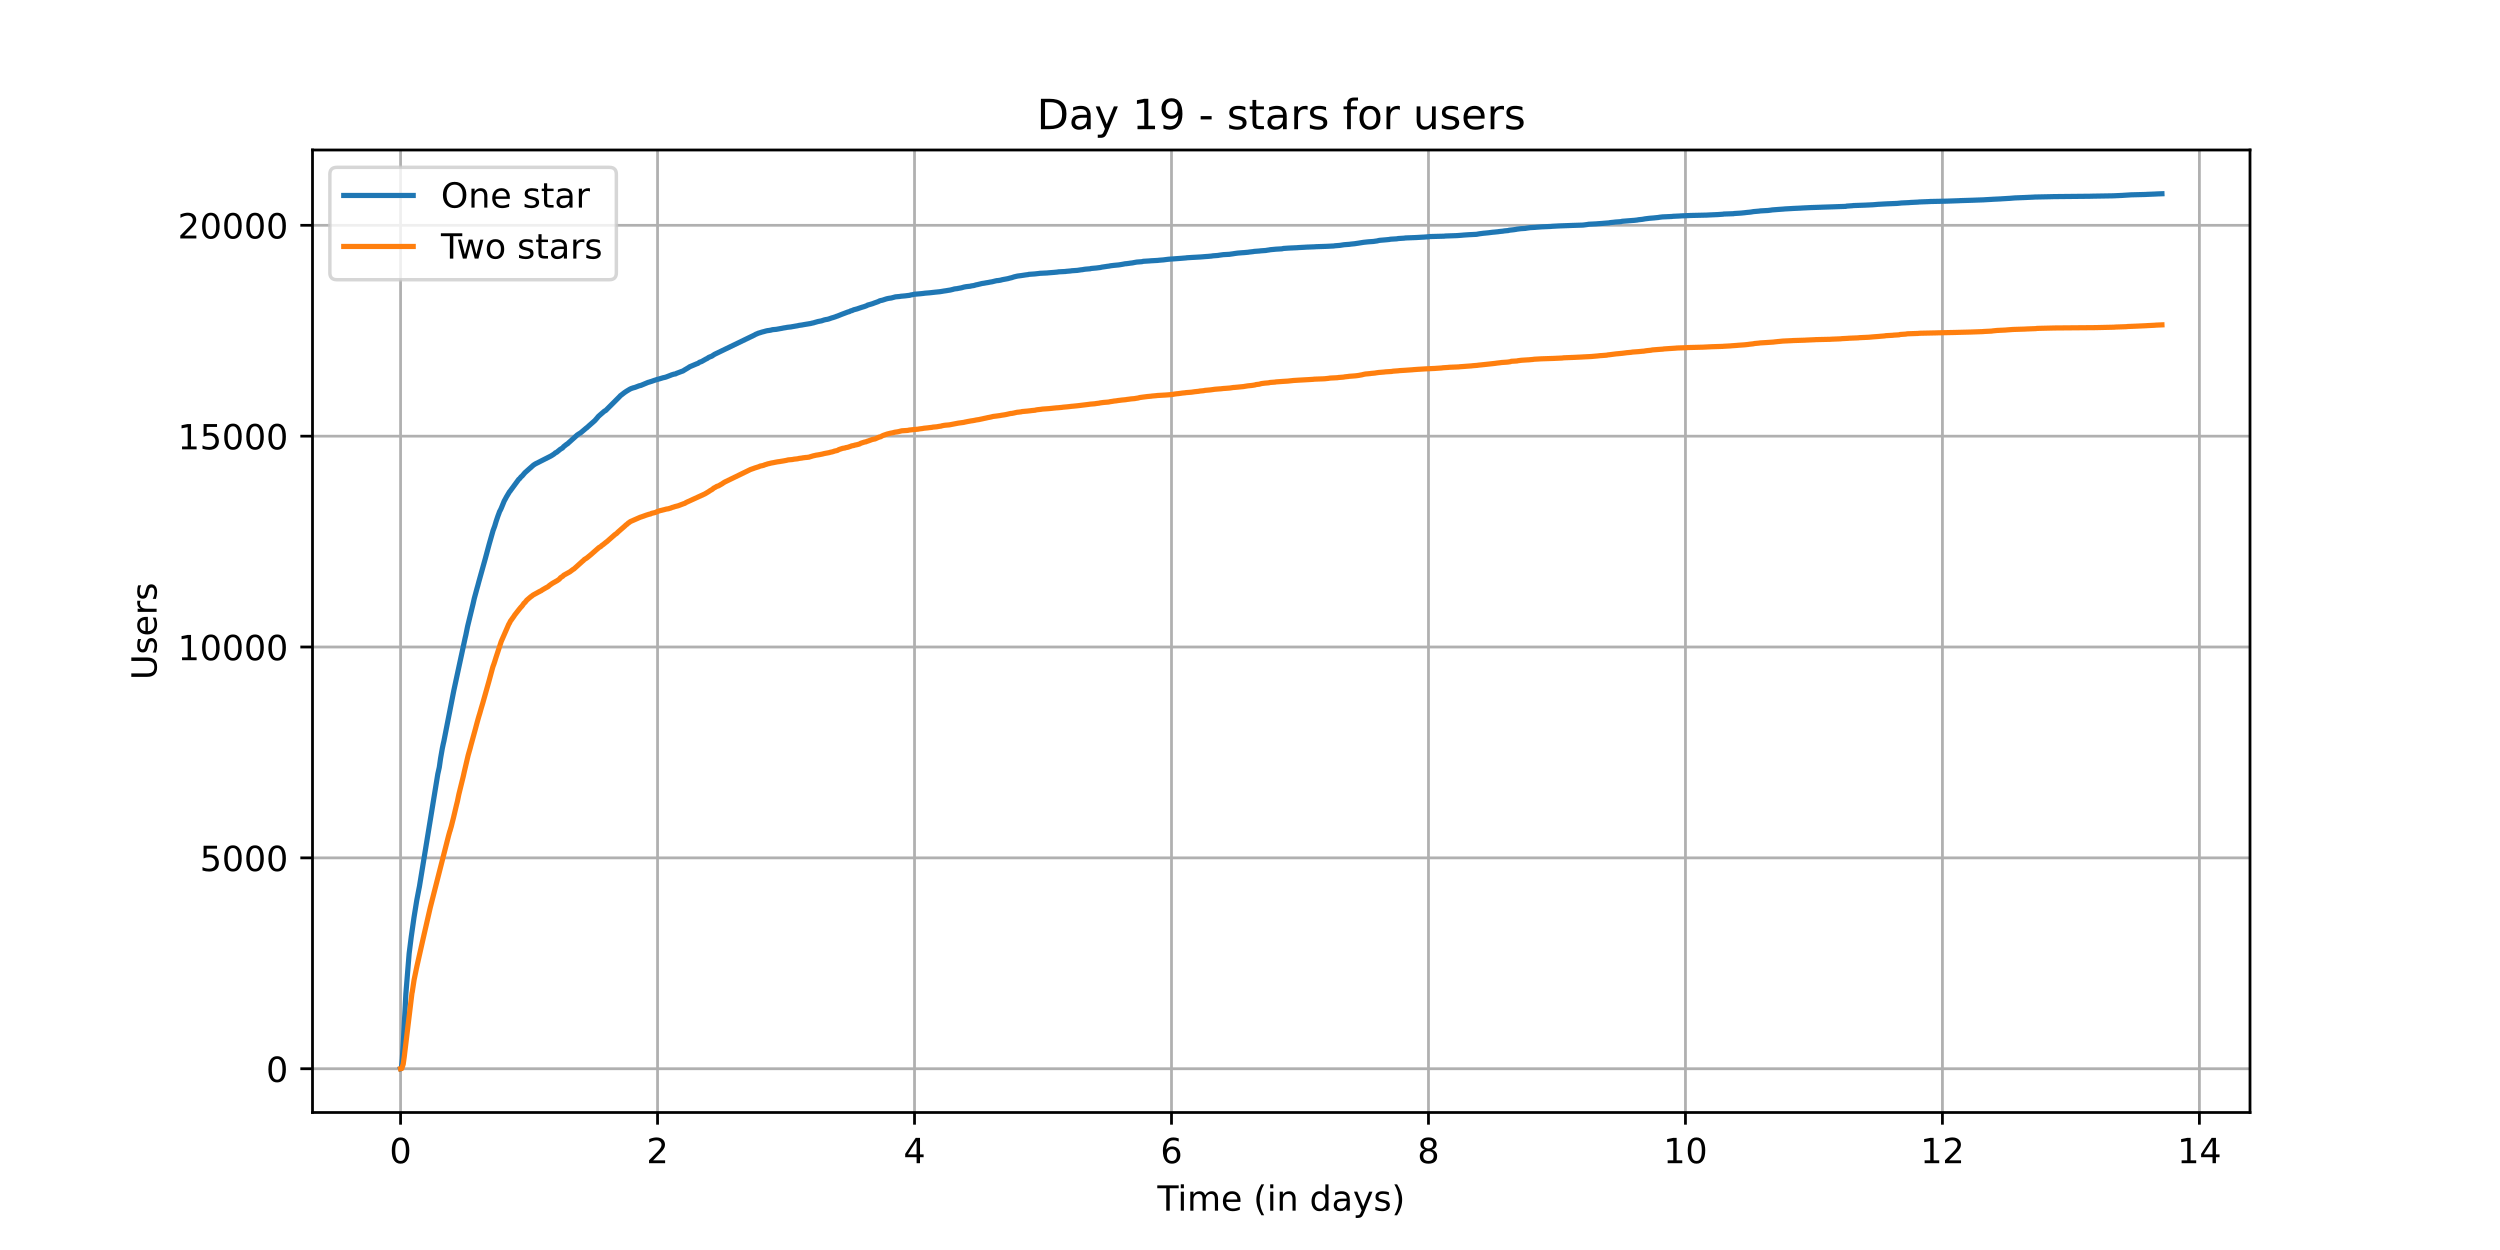 <?xml version="1.0" encoding="utf-8" standalone="no"?>
<!DOCTYPE svg PUBLIC "-//W3C//DTD SVG 1.1//EN"
  "http://www.w3.org/Graphics/SVG/1.1/DTD/svg11.dtd">
<!-- Created with matplotlib (https://matplotlib.org/) -->
<svg height="360pt" version="1.1" viewBox="0 0 720 360" width="720pt" xmlns="http://www.w3.org/2000/svg" xmlns:xlink="http://www.w3.org/1999/xlink">
 <defs>
  <style type="text/css">*{stroke-linecap:butt;stroke-linejoin:round;}</style>
 </defs>
 <g id="figure_1">
  <g id="patch_1">
   <path d="M 0 360 
L 720 360 
L 720 0 
L 0 0 
z
" style="fill:#ffffff;"/>
  </g>
  <g id="axes_1">
   <g id="patch_2">
    <path d="M 90 320.4 
L 648 320.4 
L 648 43.2 
L 90 43.2 
z
" style="fill:#ffffff;"/>
   </g>
   <g id="matplotlib.axis_1">
    <g id="xtick_1">
     <g id="line2d_1">
      <path clip-path="url(#p560827a2e5)" d="M 115.364 320.4 
L 115.364 43.2 
" style="fill:none;stroke:#b0b0b0;stroke-linecap:square;stroke-width:0.8;"/>
     </g>
     <g id="line2d_2">
      <defs>
       <path d="M 0 0 
L 0 3.5 
" id="m06b23b6fa3" style="stroke:#000000;stroke-width:0.8;"/>
      </defs>
      <g>
       <use style="stroke:#000000;stroke-width:0.8;" x="115.364" xlink:href="#m06b23b6fa3" y="320.4"/>
      </g>
     </g>
     <g id="text_1">
      <!-- 0 -->
      <g transform="translate(112.182 334.998)scale(0.1 -0.1)">
       <defs>
        <path d="M 31.781 66.406 
Q 24.172 66.406 20.328 58.906 
Q 16.5 51.422 16.5 36.375 
Q 16.5 21.391 20.328 13.891 
Q 24.172 6.391 31.781 6.391 
Q 39.453 6.391 43.281 13.891 
Q 47.125 21.391 47.125 36.375 
Q 47.125 51.422 43.281 58.906 
Q 39.453 66.406 31.781 66.406 
z
M 31.781 74.219 
Q 44.047 74.219 50.516 64.516 
Q 56.984 54.828 56.984 36.375 
Q 56.984 17.969 50.516 8.266 
Q 44.047 -1.422 31.781 -1.422 
Q 19.531 -1.422 13.062 8.266 
Q 6.594 17.969 6.594 36.375 
Q 6.594 54.828 13.062 64.516 
Q 19.531 74.219 31.781 74.219 
z
" id="DejaVuSans-48"/>
       </defs>
       <use xlink:href="#DejaVuSans-48"/>
      </g>
     </g>
    </g>
    <g id="xtick_2">
     <g id="line2d_3">
      <path clip-path="url(#p560827a2e5)" d="M 189.373 320.4 
L 189.373 43.2 
" style="fill:none;stroke:#b0b0b0;stroke-linecap:square;stroke-width:0.8;"/>
     </g>
     <g id="line2d_4">
      <g>
       <use style="stroke:#000000;stroke-width:0.8;" x="189.373" xlink:href="#m06b23b6fa3" y="320.4"/>
      </g>
     </g>
     <g id="text_2">
      <!-- 2 -->
      <g transform="translate(186.192 334.998)scale(0.1 -0.1)">
       <defs>
        <path d="M 19.188 8.297 
L 53.609 8.297 
L 53.609 0 
L 7.328 0 
L 7.328 8.297 
Q 12.938 14.109 22.625 23.891 
Q 32.328 33.688 34.812 36.531 
Q 39.547 41.844 41.422 45.531 
Q 43.312 49.219 43.312 52.781 
Q 43.312 58.594 39.234 62.25 
Q 35.156 65.922 28.609 65.922 
Q 23.969 65.922 18.812 64.312 
Q 13.672 62.703 7.812 59.422 
L 7.812 69.391 
Q 13.766 71.781 18.938 73 
Q 24.125 74.219 28.422 74.219 
Q 39.75 74.219 46.484 68.547 
Q 53.219 62.891 53.219 53.422 
Q 53.219 48.922 51.531 44.891 
Q 49.859 40.875 45.406 35.406 
Q 44.188 33.984 37.641 27.219 
Q 31.109 20.453 19.188 8.297 
z
" id="DejaVuSans-50"/>
       </defs>
       <use xlink:href="#DejaVuSans-50"/>
      </g>
     </g>
    </g>
    <g id="xtick_3">
     <g id="line2d_5">
      <path clip-path="url(#p560827a2e5)" d="M 263.382 320.4 
L 263.382 43.2 
" style="fill:none;stroke:#b0b0b0;stroke-linecap:square;stroke-width:0.8;"/>
     </g>
     <g id="line2d_6">
      <g>
       <use style="stroke:#000000;stroke-width:0.8;" x="263.382" xlink:href="#m06b23b6fa3" y="320.4"/>
      </g>
     </g>
     <g id="text_3">
      <!-- 4 -->
      <g transform="translate(260.201 334.998)scale(0.1 -0.1)">
       <defs>
        <path d="M 37.797 64.312 
L 12.891 25.391 
L 37.797 25.391 
z
M 35.203 72.906 
L 47.609 72.906 
L 47.609 25.391 
L 58.016 25.391 
L 58.016 17.188 
L 47.609 17.188 
L 47.609 0 
L 37.797 0 
L 37.797 17.188 
L 4.891 17.188 
L 4.891 26.703 
z
" id="DejaVuSans-52"/>
       </defs>
       <use xlink:href="#DejaVuSans-52"/>
      </g>
     </g>
    </g>
    <g id="xtick_4">
     <g id="line2d_7">
      <path clip-path="url(#p560827a2e5)" d="M 337.392 320.4 
L 337.392 43.2 
" style="fill:none;stroke:#b0b0b0;stroke-linecap:square;stroke-width:0.8;"/>
     </g>
     <g id="line2d_8">
      <g>
       <use style="stroke:#000000;stroke-width:0.8;" x="337.392" xlink:href="#m06b23b6fa3" y="320.4"/>
      </g>
     </g>
     <g id="text_4">
      <!-- 6 -->
      <g transform="translate(334.211 334.998)scale(0.1 -0.1)">
       <defs>
        <path d="M 33.016 40.375 
Q 26.375 40.375 22.484 35.828 
Q 18.609 31.297 18.609 23.391 
Q 18.609 15.531 22.484 10.953 
Q 26.375 6.391 33.016 6.391 
Q 39.656 6.391 43.531 10.953 
Q 47.406 15.531 47.406 23.391 
Q 47.406 31.297 43.531 35.828 
Q 39.656 40.375 33.016 40.375 
z
M 52.594 71.297 
L 52.594 62.312 
Q 48.875 64.062 45.094 64.984 
Q 41.312 65.922 37.594 65.922 
Q 27.828 65.922 22.672 59.328 
Q 17.531 52.734 16.797 39.406 
Q 19.672 43.656 24.016 45.922 
Q 28.375 48.188 33.594 48.188 
Q 44.578 48.188 50.953 41.516 
Q 57.328 34.859 57.328 23.391 
Q 57.328 12.156 50.688 5.359 
Q 44.047 -1.422 33.016 -1.422 
Q 20.359 -1.422 13.672 8.266 
Q 6.984 17.969 6.984 36.375 
Q 6.984 53.656 15.188 63.938 
Q 23.391 74.219 37.203 74.219 
Q 40.922 74.219 44.703 73.484 
Q 48.484 72.75 52.594 71.297 
z
" id="DejaVuSans-54"/>
       </defs>
       <use xlink:href="#DejaVuSans-54"/>
      </g>
     </g>
    </g>
    <g id="xtick_5">
     <g id="line2d_9">
      <path clip-path="url(#p560827a2e5)" d="M 411.401 320.4 
L 411.401 43.2 
" style="fill:none;stroke:#b0b0b0;stroke-linecap:square;stroke-width:0.8;"/>
     </g>
     <g id="line2d_10">
      <g>
       <use style="stroke:#000000;stroke-width:0.8;" x="411.401" xlink:href="#m06b23b6fa3" y="320.4"/>
      </g>
     </g>
     <g id="text_5">
      <!-- 8 -->
      <g transform="translate(408.22 334.998)scale(0.1 -0.1)">
       <defs>
        <path d="M 31.781 34.625 
Q 24.75 34.625 20.719 30.859 
Q 16.703 27.094 16.703 20.516 
Q 16.703 13.922 20.719 10.156 
Q 24.75 6.391 31.781 6.391 
Q 38.812 6.391 42.859 10.172 
Q 46.922 13.969 46.922 20.516 
Q 46.922 27.094 42.891 30.859 
Q 38.875 34.625 31.781 34.625 
z
M 21.922 38.812 
Q 15.578 40.375 12.031 44.719 
Q 8.5 49.078 8.5 55.328 
Q 8.5 64.062 14.719 69.141 
Q 20.953 74.219 31.781 74.219 
Q 42.672 74.219 48.875 69.141 
Q 55.078 64.062 55.078 55.328 
Q 55.078 49.078 51.531 44.719 
Q 48 40.375 41.703 38.812 
Q 48.828 37.156 52.797 32.312 
Q 56.781 27.484 56.781 20.516 
Q 56.781 9.906 50.312 4.234 
Q 43.844 -1.422 31.781 -1.422 
Q 19.734 -1.422 13.25 4.234 
Q 6.781 9.906 6.781 20.516 
Q 6.781 27.484 10.781 32.312 
Q 14.797 37.156 21.922 38.812 
z
M 18.312 54.391 
Q 18.312 48.734 21.844 45.562 
Q 25.391 42.391 31.781 42.391 
Q 38.141 42.391 41.719 45.562 
Q 45.312 48.734 45.312 54.391 
Q 45.312 60.062 41.719 63.234 
Q 38.141 66.406 31.781 66.406 
Q 25.391 66.406 21.844 63.234 
Q 18.312 60.062 18.312 54.391 
z
" id="DejaVuSans-56"/>
       </defs>
       <use xlink:href="#DejaVuSans-56"/>
      </g>
     </g>
    </g>
    <g id="xtick_6">
     <g id="line2d_11">
      <path clip-path="url(#p560827a2e5)" d="M 485.411 320.4 
L 485.411 43.2 
" style="fill:none;stroke:#b0b0b0;stroke-linecap:square;stroke-width:0.8;"/>
     </g>
     <g id="line2d_12">
      <g>
       <use style="stroke:#000000;stroke-width:0.8;" x="485.411" xlink:href="#m06b23b6fa3" y="320.4"/>
      </g>
     </g>
     <g id="text_6">
      <!-- 10 -->
      <g transform="translate(479.048 334.998)scale(0.1 -0.1)">
       <defs>
        <path d="M 12.406 8.297 
L 28.516 8.297 
L 28.516 63.922 
L 10.984 60.406 
L 10.984 69.391 
L 28.422 72.906 
L 38.281 72.906 
L 38.281 8.297 
L 54.391 8.297 
L 54.391 0 
L 12.406 0 
z
" id="DejaVuSans-49"/>
       </defs>
       <use xlink:href="#DejaVuSans-49"/>
       <use x="63.623" xlink:href="#DejaVuSans-48"/>
      </g>
     </g>
    </g>
    <g id="xtick_7">
     <g id="line2d_13">
      <path clip-path="url(#p560827a2e5)" d="M 559.42 320.4 
L 559.42 43.2 
" style="fill:none;stroke:#b0b0b0;stroke-linecap:square;stroke-width:0.8;"/>
     </g>
     <g id="line2d_14">
      <g>
       <use style="stroke:#000000;stroke-width:0.8;" x="559.42" xlink:href="#m06b23b6fa3" y="320.4"/>
      </g>
     </g>
     <g id="text_7">
      <!-- 12 -->
      <g transform="translate(553.058 334.998)scale(0.1 -0.1)">
       <use xlink:href="#DejaVuSans-49"/>
       <use x="63.623" xlink:href="#DejaVuSans-50"/>
      </g>
     </g>
    </g>
    <g id="xtick_8">
     <g id="line2d_15">
      <path clip-path="url(#p560827a2e5)" d="M 633.429 320.4 
L 633.429 43.2 
" style="fill:none;stroke:#b0b0b0;stroke-linecap:square;stroke-width:0.8;"/>
     </g>
     <g id="line2d_16">
      <g>
       <use style="stroke:#000000;stroke-width:0.8;" x="633.429" xlink:href="#m06b23b6fa3" y="320.4"/>
      </g>
     </g>
     <g id="text_8">
      <!-- 14 -->
      <g transform="translate(627.067 334.998)scale(0.1 -0.1)">
       <use xlink:href="#DejaVuSans-49"/>
       <use x="63.623" xlink:href="#DejaVuSans-52"/>
      </g>
     </g>
    </g>
    <g id="text_9">
     <!-- Time (in days) -->
     <g transform="translate(333.327 348.677)scale(0.1 -0.1)">
      <defs>
       <path d="M -0.297 72.906 
L 61.375 72.906 
L 61.375 64.594 
L 35.5 64.594 
L 35.5 0 
L 25.594 0 
L 25.594 64.594 
L -0.297 64.594 
z
" id="DejaVuSans-84"/>
       <path d="M 9.422 54.688 
L 18.406 54.688 
L 18.406 0 
L 9.422 0 
z
M 9.422 75.984 
L 18.406 75.984 
L 18.406 64.594 
L 9.422 64.594 
z
" id="DejaVuSans-105"/>
       <path d="M 52 44.188 
Q 55.375 50.25 60.062 53.125 
Q 64.75 56 71.094 56 
Q 79.641 56 84.281 50.016 
Q 88.922 44.047 88.922 33.016 
L 88.922 0 
L 79.891 0 
L 79.891 32.719 
Q 79.891 40.578 77.094 44.375 
Q 74.312 48.188 68.609 48.188 
Q 61.625 48.188 57.562 43.547 
Q 53.516 38.922 53.516 30.906 
L 53.516 0 
L 44.484 0 
L 44.484 32.719 
Q 44.484 40.625 41.703 44.406 
Q 38.922 48.188 33.109 48.188 
Q 26.219 48.188 22.156 43.531 
Q 18.109 38.875 18.109 30.906 
L 18.109 0 
L 9.078 0 
L 9.078 54.688 
L 18.109 54.688 
L 18.109 46.188 
Q 21.188 51.219 25.484 53.609 
Q 29.781 56 35.688 56 
Q 41.656 56 45.828 52.969 
Q 50 49.953 52 44.188 
z
" id="DejaVuSans-109"/>
       <path d="M 56.203 29.594 
L 56.203 25.203 
L 14.891 25.203 
Q 15.484 15.922 20.484 11.062 
Q 25.484 6.203 34.422 6.203 
Q 39.594 6.203 44.453 7.469 
Q 49.312 8.734 54.109 11.281 
L 54.109 2.781 
Q 49.266 0.734 44.188 -0.344 
Q 39.109 -1.422 33.891 -1.422 
Q 20.797 -1.422 13.156 6.188 
Q 5.516 13.812 5.516 26.812 
Q 5.516 40.234 12.766 48.109 
Q 20.016 56 32.328 56 
Q 43.359 56 49.781 48.891 
Q 56.203 41.797 56.203 29.594 
z
M 47.219 32.234 
Q 47.125 39.594 43.094 43.984 
Q 39.062 48.391 32.422 48.391 
Q 24.906 48.391 20.391 44.141 
Q 15.875 39.891 15.188 32.172 
z
" id="DejaVuSans-101"/>
       <path id="DejaVuSans-32"/>
       <path d="M 31 75.875 
Q 24.469 64.656 21.281 53.656 
Q 18.109 42.672 18.109 31.391 
Q 18.109 20.125 21.312 9.062 
Q 24.516 -2 31 -13.188 
L 23.188 -13.188 
Q 15.875 -1.703 12.234 9.375 
Q 8.594 20.453 8.594 31.391 
Q 8.594 42.281 12.203 53.312 
Q 15.828 64.359 23.188 75.875 
z
" id="DejaVuSans-40"/>
       <path d="M 54.891 33.016 
L 54.891 0 
L 45.906 0 
L 45.906 32.719 
Q 45.906 40.484 42.875 44.328 
Q 39.844 48.188 33.797 48.188 
Q 26.516 48.188 22.312 43.547 
Q 18.109 38.922 18.109 30.906 
L 18.109 0 
L 9.078 0 
L 9.078 54.688 
L 18.109 54.688 
L 18.109 46.188 
Q 21.344 51.125 25.703 53.562 
Q 30.078 56 35.797 56 
Q 45.219 56 50.047 50.172 
Q 54.891 44.344 54.891 33.016 
z
" id="DejaVuSans-110"/>
       <path d="M 45.406 46.391 
L 45.406 75.984 
L 54.391 75.984 
L 54.391 0 
L 45.406 0 
L 45.406 8.203 
Q 42.578 3.328 38.25 0.953 
Q 33.938 -1.422 27.875 -1.422 
Q 17.969 -1.422 11.734 6.484 
Q 5.516 14.406 5.516 27.297 
Q 5.516 40.188 11.734 48.094 
Q 17.969 56 27.875 56 
Q 33.938 56 38.25 53.625 
Q 42.578 51.266 45.406 46.391 
z
M 14.797 27.297 
Q 14.797 17.391 18.875 11.75 
Q 22.953 6.109 30.078 6.109 
Q 37.203 6.109 41.297 11.75 
Q 45.406 17.391 45.406 27.297 
Q 45.406 37.203 41.297 42.844 
Q 37.203 48.484 30.078 48.484 
Q 22.953 48.484 18.875 42.844 
Q 14.797 37.203 14.797 27.297 
z
" id="DejaVuSans-100"/>
       <path d="M 34.281 27.484 
Q 23.391 27.484 19.188 25 
Q 14.984 22.516 14.984 16.5 
Q 14.984 11.719 18.141 8.906 
Q 21.297 6.109 26.703 6.109 
Q 34.188 6.109 38.703 11.406 
Q 43.219 16.703 43.219 25.484 
L 43.219 27.484 
z
M 52.203 31.203 
L 52.203 0 
L 43.219 0 
L 43.219 8.297 
Q 40.141 3.328 35.547 0.953 
Q 30.953 -1.422 24.312 -1.422 
Q 15.922 -1.422 10.953 3.297 
Q 6 8.016 6 15.922 
Q 6 25.141 12.172 29.828 
Q 18.359 34.516 30.609 34.516 
L 43.219 34.516 
L 43.219 35.406 
Q 43.219 41.609 39.141 45 
Q 35.062 48.391 27.688 48.391 
Q 23 48.391 18.547 47.266 
Q 14.109 46.141 10.016 43.891 
L 10.016 52.203 
Q 14.938 54.109 19.578 55.047 
Q 24.219 56 28.609 56 
Q 40.484 56 46.344 49.844 
Q 52.203 43.703 52.203 31.203 
z
" id="DejaVuSans-97"/>
       <path d="M 32.172 -5.078 
Q 28.375 -14.844 24.75 -17.812 
Q 21.141 -20.797 15.094 -20.797 
L 7.906 -20.797 
L 7.906 -13.281 
L 13.188 -13.281 
Q 16.891 -13.281 18.938 -11.516 
Q 21 -9.766 23.484 -3.219 
L 25.094 0.875 
L 2.984 54.688 
L 12.5 54.688 
L 29.594 11.922 
L 46.688 54.688 
L 56.203 54.688 
z
" id="DejaVuSans-121"/>
       <path d="M 44.281 53.078 
L 44.281 44.578 
Q 40.484 46.531 36.375 47.5 
Q 32.281 48.484 27.875 48.484 
Q 21.188 48.484 17.844 46.438 
Q 14.5 44.391 14.5 40.281 
Q 14.5 37.156 16.891 35.375 
Q 19.281 33.594 26.516 31.984 
L 29.594 31.297 
Q 39.156 29.25 43.188 25.516 
Q 47.219 21.781 47.219 15.094 
Q 47.219 7.469 41.188 3.016 
Q 35.156 -1.422 24.609 -1.422 
Q 20.219 -1.422 15.453 -0.562 
Q 10.688 0.297 5.422 2 
L 5.422 11.281 
Q 10.406 8.688 15.234 7.391 
Q 20.062 6.109 24.812 6.109 
Q 31.156 6.109 34.562 8.281 
Q 37.984 10.453 37.984 14.406 
Q 37.984 18.062 35.516 20.016 
Q 33.062 21.969 24.703 23.781 
L 21.578 24.516 
Q 13.234 26.266 9.516 29.906 
Q 5.812 33.547 5.812 39.891 
Q 5.812 47.609 11.281 51.797 
Q 16.75 56 26.812 56 
Q 31.781 56 36.172 55.266 
Q 40.578 54.547 44.281 53.078 
z
" id="DejaVuSans-115"/>
       <path d="M 8.016 75.875 
L 15.828 75.875 
Q 23.141 64.359 26.781 53.312 
Q 30.422 42.281 30.422 31.391 
Q 30.422 20.453 26.781 9.375 
Q 23.141 -1.703 15.828 -13.188 
L 8.016 -13.188 
Q 14.5 -2 17.703 9.062 
Q 20.906 20.125 20.906 31.391 
Q 20.906 42.672 17.703 53.656 
Q 14.5 64.656 8.016 75.875 
z
" id="DejaVuSans-41"/>
      </defs>
      <use xlink:href="#DejaVuSans-84"/>
      <use x="57.959" xlink:href="#DejaVuSans-105"/>
      <use x="85.742" xlink:href="#DejaVuSans-109"/>
      <use x="183.154" xlink:href="#DejaVuSans-101"/>
      <use x="244.678" xlink:href="#DejaVuSans-32"/>
      <use x="276.465" xlink:href="#DejaVuSans-40"/>
      <use x="315.479" xlink:href="#DejaVuSans-105"/>
      <use x="343.262" xlink:href="#DejaVuSans-110"/>
      <use x="406.641" xlink:href="#DejaVuSans-32"/>
      <use x="438.428" xlink:href="#DejaVuSans-100"/>
      <use x="501.904" xlink:href="#DejaVuSans-97"/>
      <use x="563.184" xlink:href="#DejaVuSans-121"/>
      <use x="622.363" xlink:href="#DejaVuSans-115"/>
      <use x="674.463" xlink:href="#DejaVuSans-41"/>
     </g>
    </g>
   </g>
   <g id="matplotlib.axis_2">
    <g id="ytick_1">
     <g id="line2d_17">
      <path clip-path="url(#p560827a2e5)" d="M 90 307.8 
L 648 307.8 
" style="fill:none;stroke:#b0b0b0;stroke-linecap:square;stroke-width:0.8;"/>
     </g>
     <g id="line2d_18">
      <defs>
       <path d="M 0 0 
L -3.5 0 
" id="m0f51544f04" style="stroke:#000000;stroke-width:0.8;"/>
      </defs>
      <g>
       <use style="stroke:#000000;stroke-width:0.8;" x="90" xlink:href="#m0f51544f04" y="307.8"/>
      </g>
     </g>
     <g id="text_10">
      <!-- 0 -->
      <g transform="translate(76.638 311.599)scale(0.1 -0.1)">
       <use xlink:href="#DejaVuSans-48"/>
      </g>
     </g>
    </g>
    <g id="ytick_2">
     <g id="line2d_19">
      <path clip-path="url(#p560827a2e5)" d="M 90 247.071 
L 648 247.071 
" style="fill:none;stroke:#b0b0b0;stroke-linecap:square;stroke-width:0.8;"/>
     </g>
     <g id="line2d_20">
      <g>
       <use style="stroke:#000000;stroke-width:0.8;" x="90" xlink:href="#m0f51544f04" y="247.071"/>
      </g>
     </g>
     <g id="text_11">
      <!-- 5000 -->
      <g transform="translate(57.55 250.87)scale(0.1 -0.1)">
       <defs>
        <path d="M 10.797 72.906 
L 49.516 72.906 
L 49.516 64.594 
L 19.828 64.594 
L 19.828 46.734 
Q 21.969 47.469 24.109 47.828 
Q 26.266 48.188 28.422 48.188 
Q 40.625 48.188 47.75 41.5 
Q 54.891 34.812 54.891 23.391 
Q 54.891 11.625 47.562 5.094 
Q 40.234 -1.422 26.906 -1.422 
Q 22.312 -1.422 17.547 -0.641 
Q 12.797 0.141 7.719 1.703 
L 7.719 11.625 
Q 12.109 9.234 16.797 8.062 
Q 21.484 6.891 26.703 6.891 
Q 35.156 6.891 40.078 11.328 
Q 45.016 15.766 45.016 23.391 
Q 45.016 31 40.078 35.438 
Q 35.156 39.891 26.703 39.891 
Q 22.75 39.891 18.812 39.016 
Q 14.891 38.141 10.797 36.281 
z
" id="DejaVuSans-53"/>
       </defs>
       <use xlink:href="#DejaVuSans-53"/>
       <use x="63.623" xlink:href="#DejaVuSans-48"/>
       <use x="127.246" xlink:href="#DejaVuSans-48"/>
       <use x="190.869" xlink:href="#DejaVuSans-48"/>
      </g>
     </g>
    </g>
    <g id="ytick_3">
     <g id="line2d_21">
      <path clip-path="url(#p560827a2e5)" d="M 90 186.343 
L 648 186.343 
" style="fill:none;stroke:#b0b0b0;stroke-linecap:square;stroke-width:0.8;"/>
     </g>
     <g id="line2d_22">
      <g>
       <use style="stroke:#000000;stroke-width:0.8;" x="90" xlink:href="#m0f51544f04" y="186.343"/>
      </g>
     </g>
     <g id="text_12">
      <!-- 10000 -->
      <g transform="translate(51.188 190.142)scale(0.1 -0.1)">
       <use xlink:href="#DejaVuSans-49"/>
       <use x="63.623" xlink:href="#DejaVuSans-48"/>
       <use x="127.246" xlink:href="#DejaVuSans-48"/>
       <use x="190.869" xlink:href="#DejaVuSans-48"/>
       <use x="254.492" xlink:href="#DejaVuSans-48"/>
      </g>
     </g>
    </g>
    <g id="ytick_4">
     <g id="line2d_23">
      <path clip-path="url(#p560827a2e5)" d="M 90 125.614 
L 648 125.614 
" style="fill:none;stroke:#b0b0b0;stroke-linecap:square;stroke-width:0.8;"/>
     </g>
     <g id="line2d_24">
      <g>
       <use style="stroke:#000000;stroke-width:0.8;" x="90" xlink:href="#m0f51544f04" y="125.614"/>
      </g>
     </g>
     <g id="text_13">
      <!-- 15000 -->
      <g transform="translate(51.188 129.413)scale(0.1 -0.1)">
       <use xlink:href="#DejaVuSans-49"/>
       <use x="63.623" xlink:href="#DejaVuSans-53"/>
       <use x="127.246" xlink:href="#DejaVuSans-48"/>
       <use x="190.869" xlink:href="#DejaVuSans-48"/>
       <use x="254.492" xlink:href="#DejaVuSans-48"/>
      </g>
     </g>
    </g>
    <g id="ytick_5">
     <g id="line2d_25">
      <path clip-path="url(#p560827a2e5)" d="M 90 64.885 
L 648 64.885 
" style="fill:none;stroke:#b0b0b0;stroke-linecap:square;stroke-width:0.8;"/>
     </g>
     <g id="line2d_26">
      <g>
       <use style="stroke:#000000;stroke-width:0.8;" x="90" xlink:href="#m0f51544f04" y="64.885"/>
      </g>
     </g>
     <g id="text_14">
      <!-- 20000 -->
      <g transform="translate(51.188 68.684)scale(0.1 -0.1)">
       <use xlink:href="#DejaVuSans-50"/>
       <use x="63.623" xlink:href="#DejaVuSans-48"/>
       <use x="127.246" xlink:href="#DejaVuSans-48"/>
       <use x="190.869" xlink:href="#DejaVuSans-48"/>
       <use x="254.492" xlink:href="#DejaVuSans-48"/>
      </g>
     </g>
    </g>
    <g id="text_15">
     <!-- Users -->
     <g transform="translate(45.108 195.801)rotate(-90)scale(0.1 -0.1)">
      <defs>
       <path d="M 8.688 72.906 
L 18.609 72.906 
L 18.609 28.609 
Q 18.609 16.891 22.844 11.734 
Q 27.094 6.594 36.625 6.594 
Q 46.094 6.594 50.344 11.734 
Q 54.594 16.891 54.594 28.609 
L 54.594 72.906 
L 64.5 72.906 
L 64.5 27.391 
Q 64.5 13.141 57.438 5.859 
Q 50.391 -1.422 36.625 -1.422 
Q 22.797 -1.422 15.734 5.859 
Q 8.688 13.141 8.688 27.391 
z
" id="DejaVuSans-85"/>
       <path d="M 41.109 46.297 
Q 39.594 47.172 37.812 47.578 
Q 36.031 48 33.891 48 
Q 26.266 48 22.188 43.047 
Q 18.109 38.094 18.109 28.812 
L 18.109 0 
L 9.078 0 
L 9.078 54.688 
L 18.109 54.688 
L 18.109 46.188 
Q 20.953 51.172 25.484 53.578 
Q 30.031 56 36.531 56 
Q 37.453 56 38.578 55.875 
Q 39.703 55.766 41.062 55.516 
z
" id="DejaVuSans-114"/>
      </defs>
      <use xlink:href="#DejaVuSans-85"/>
      <use x="73.193" xlink:href="#DejaVuSans-115"/>
      <use x="125.293" xlink:href="#DejaVuSans-101"/>
      <use x="186.816" xlink:href="#DejaVuSans-114"/>
      <use x="227.93" xlink:href="#DejaVuSans-115"/>
     </g>
    </g>
   </g>
   <g id="line2d_27">
    <path clip-path="url(#p560827a2e5)" d="M 115.364 307.8 
L 115.541 307.727 
L 115.642 307.326 
L 115.872 304.97 
L 116.203 299.347 
L 116.891 286.205 
L 117.834 274.594 
L 118.445 269.76 
L 119.234 264.209 
L 120.023 259.326 
L 120.686 255.853 
L 120.788 255.355 
L 126.085 222.926 
L 126.518 220.982 
L 126.874 218.48 
L 127.384 215.553 
L 127.689 214.096 
L 127.842 213.452 
L 130.719 198.768 
L 130.796 198.428 
L 133.955 183.768 
L 134.159 182.905 
L 134.668 180.391 
L 136.246 173.893 
L 136.578 172.411 
L 137.367 169.496 
L 137.596 168.695 
L 137.902 167.541 
L 139.786 160.812 
L 140.678 157.484 
L 140.882 156.731 
L 142.028 152.711 
L 142.104 152.529 
L 142.486 151.484 
L 142.69 150.792 
L 142.919 150.039 
L 143.429 148.545 
L 143.658 147.95 
L 143.861 147.367 
L 144.09 146.942 
L 144.218 146.687 
L 144.447 146.164 
L 145.211 144.294 
L 145.669 143.468 
L 145.797 143.213 
L 146.765 141.585 
L 146.866 141.513 
L 147.147 141.112 
L 149.387 138.063 
L 149.668 137.832 
L 150.05 137.347 
L 150.381 137.079 
L 151.17 136.144 
L 153.564 134.019 
L 153.691 133.921 
L 154.175 133.606 
L 158.657 131.334 
L 159.09 131.067 
L 159.625 130.715 
L 159.981 130.387 
L 160.287 130.278 
L 161.357 129.403 
L 162.019 129.002 
L 162.325 128.638 
L 163.216 127.934 
L 163.445 127.824 
L 163.674 127.594 
L 166.246 125.274 
L 166.781 124.921 
L 166.985 124.8 
L 167.163 124.703 
L 167.367 124.533 
L 168.818 123.306 
L 168.997 123.197 
L 169.226 122.966 
L 171.06 121.351 
L 171.34 121.096 
L 172.028 120.306 
L 172.282 119.978 
L 172.486 119.796 
L 172.766 119.541 
L 174.116 118.375 
L 174.396 118.266 
L 178.421 114.245 
L 178.701 113.93 
L 178.853 113.832 
L 179.77 113.116 
L 179.923 113.006 
L 180.432 112.666 
L 181.375 112.096 
L 181.68 111.95 
L 181.91 111.853 
L 182.113 111.792 
L 182.368 111.695 
L 182.546 111.658 
L 182.928 111.549 
L 184.074 111.112 
L 184.558 111.002 
L 186.672 110.116 
L 187.028 110.031 
L 187.206 109.958 
L 187.588 109.849 
L 188.556 109.509 
L 188.887 109.411 
L 189.142 109.314 
L 189.626 109.193 
L 190.008 109.083 
L 190.645 108.889 
L 191.001 108.78 
L 191.434 108.695 
L 191.816 108.585 
L 193.115 108.087 
L 193.369 107.978 
L 194.057 107.76 
L 194.617 107.674 
L 194.796 107.529 
L 195.126 107.419 
L 196.374 106.946 
L 196.705 106.836 
L 197.164 106.533 
L 197.317 106.448 
L 198.337 105.84 
L 198.592 105.646 
L 200.655 104.772 
L 200.986 104.662 
L 201.521 104.298 
L 201.877 104.189 
L 202.055 104.116 
L 202.259 104.006 
L 203.431 103.338 
L 203.583 103.302 
L 204.118 102.926 
L 204.296 102.853 
L 204.551 102.743 
L 204.805 102.646 
L 205.06 102.537 
L 205.315 102.355 
L 205.799 102.039 
L 217.313 96.476 
L 217.695 96.245 
L 218.001 96.148 
L 218.332 95.978 
L 218.892 95.82 
L 219.223 95.711 
L 219.402 95.65 
L 219.809 95.541 
L 220.013 95.492 
L 220.599 95.322 
L 221.083 95.213 
L 221.389 95.189 
L 222 95.079 
L 222.509 94.946 
L 223.605 94.849 
L 223.783 94.812 
L 224.394 94.703 
L 224.572 94.666 
L 225.184 94.557 
L 225.642 94.46 
L 226.329 94.351 
L 226.762 94.266 
L 227.781 94.156 
L 228.214 94.071 
L 228.8 93.974 
L 228.978 93.938 
L 229.64 93.828 
L 230.149 93.707 
L 230.964 93.598 
L 231.397 93.513 
L 232.034 93.403 
L 232.416 93.343 
L 233.078 93.233 
L 233.46 93.172 
L 233.867 93.063 
L 234.3 92.978 
L 234.631 92.869 
L 235.192 92.711 
L 235.574 92.602 
L 236.007 92.517 
L 236.592 92.407 
L 237.381 92.14 
L 237.865 92.031 
L 238.222 91.982 
L 238.655 91.873 
L 239.546 91.557 
L 239.953 91.448 
L 240.717 91.193 
L 240.921 91.096 
L 241.125 91.047 
L 242.602 90.452 
L 242.907 90.343 
L 244.181 89.857 
L 244.614 89.747 
L 244.971 89.541 
L 245.404 89.444 
L 245.709 89.286 
L 246.015 89.177 
L 246.499 89.055 
L 246.906 88.946 
L 247.059 88.885 
L 247.925 88.594 
L 248.257 88.484 
L 248.842 88.314 
L 249.148 88.205 
L 249.403 88.108 
L 249.683 87.998 
L 249.862 87.865 
L 250.371 87.731 
L 250.753 87.622 
L 251.39 87.428 
L 251.645 87.318 
L 252.638 86.966 
L 252.944 86.857 
L 253.275 86.674 
L 253.607 86.565 
L 254.04 86.48 
L 254.396 86.371 
L 255.16 86.116 
L 255.568 86.006 
L 256.001 85.921 
L 256.74 85.812 
L 256.943 85.751 
L 257.351 85.642 
L 257.886 85.496 
L 259.083 85.387 
L 259.491 85.314 
L 260.739 85.205 
L 261.095 85.156 
L 262.012 85.047 
L 262.241 84.962 
L 262.878 84.853 
L 263.336 84.743 
L 264.635 84.634 
L 264.941 84.61 
L 265.959 84.5 
L 266.341 84.44 
L 267.691 84.33 
L 268.022 84.294 
L 268.99 84.185 
L 269.321 84.148 
L 270.415 84.039 
L 270.747 84.002 
L 271.409 83.893 
L 271.816 83.82 
L 272.58 83.711 
L 272.988 83.638 
L 273.625 83.541 
L 273.829 83.492 
L 274.338 83.371 
L 274.72 83.262 
L 274.873 83.213 
L 275.709 83.116 
L 275.913 83.067 
L 276.32 82.994 
L 276.905 82.885 
L 277.568 82.691 
L 278.128 82.581 
L 278.484 82.533 
L 279.503 82.423 
L 279.681 82.351 
L 280.445 82.241 
L 281.133 82.035 
L 281.616 81.95 
L 281.769 81.901 
L 282.253 81.792 
L 282.762 81.658 
L 283.501 81.549 
L 283.934 81.464 
L 284.621 81.355 
L 285.08 81.257 
L 285.742 81.148 
L 286.226 81.027 
L 286.659 80.917 
L 287.118 80.82 
L 287.398 80.808 
L 288.111 80.699 
L 288.697 80.541 
L 289.283 80.432 
L 289.691 80.359 
L 290.277 80.249 
L 290.837 80.091 
L 291.322 79.982 
L 292.06 79.739 
L 292.519 79.63 
L 293.029 79.509 
L 293.87 79.399 
L 294.226 79.351 
L 294.94 79.241 
L 295.322 79.181 
L 296.086 79.083 
L 296.315 79.011 
L 297.945 78.901 
L 298.276 78.865 
L 299.244 78.755 
L 299.423 78.719 
L 301.638 78.61 
L 301.969 78.573 
L 303.344 78.464 
L 303.65 78.44 
L 304.643 78.343 
L 304.796 78.294 
L 306.884 78.185 
L 307.062 78.148 
L 308.31 78.039 
L 308.692 77.978 
L 310.271 77.869 
L 310.653 77.808 
L 311.366 77.699 
L 311.672 77.674 
L 312.283 77.565 
L 312.639 77.517 
L 313.989 77.407 
L 314.218 77.322 
L 315.415 77.213 
L 315.721 77.189 
L 316.561 77.079 
L 316.892 77.043 
L 317.325 76.934 
L 317.682 76.885 
L 318.42 76.776 
L 318.802 76.715 
L 319.541 76.618 
L 319.744 76.557 
L 320.636 76.448 
L 320.967 76.411 
L 322.113 76.302 
L 322.47 76.253 
L 323.107 76.144 
L 323.514 76.071 
L 324.049 75.962 
L 324.329 75.95 
L 325.119 75.853 
L 325.297 75.816 
L 326.189 75.707 
L 326.393 75.658 
L 326.979 75.549 
L 327.386 75.476 
L 328.839 75.367 
L 329.297 75.257 
L 331.08 75.148 
L 331.412 75.112 
L 333.398 75.002 
L 333.755 74.954 
L 335.105 74.845 
L 335.461 74.796 
L 336.327 74.687 
L 336.658 74.65 
L 338.212 74.541 
L 338.517 74.517 
L 340.019 74.407 
L 340.325 74.383 
L 341.624 74.274 
L 341.802 74.237 
L 343.56 74.128 
L 343.84 74.116 
L 345.776 74.006 
L 346.081 73.982 
L 347.405 73.873 
L 347.685 73.861 
L 348.908 73.751 
L 349.316 73.679 
L 350.767 73.569 
L 351.174 73.496 
L 351.964 73.387 
L 352.32 73.338 
L 354.103 73.241 
L 354.281 73.205 
L 355.096 73.096 
L 355.504 73.023 
L 356.293 72.913 
L 356.624 72.877 
L 357.974 72.768 
L 358.254 72.755 
L 359.451 72.646 
L 359.833 72.585 
L 360.826 72.476 
L 361.235 72.403 
L 362.712 72.294 
L 363.069 72.245 
L 364.546 72.136 
L 364.954 72.063 
L 365.616 71.966 
L 365.82 71.917 
L 367.018 71.808 
L 367.348 71.772 
L 369.182 71.662 
L 369.641 71.553 
L 371.245 71.444 
L 371.525 71.432 
L 373.664 71.334 
L 373.842 71.31 
L 375.854 71.201 
L 376.16 71.177 
L 378.706 71.079 
L 378.885 71.055 
L 382.042 70.946 
L 382.323 70.934 
L 384.182 70.836 
L 384.386 70.788 
L 385.787 70.679 
L 386.143 70.63 
L 386.83 70.521 
L 387.187 70.472 
L 388.664 70.363 
L 389.046 70.302 
L 390.141 70.193 
L 390.523 70.132 
L 391.262 70.023 
L 391.644 69.962 
L 392.307 69.853 
L 392.689 69.792 
L 393.707 69.683 
L 394.038 69.646 
L 395.566 69.537 
L 395.949 69.476 
L 396.662 69.379 
L 396.815 69.33 
L 397.298 69.221 
L 398.572 69.112 
L 398.878 69.087 
L 400.049 68.978 
L 400.482 68.893 
L 402.265 68.784 
L 402.697 68.699 
L 404.404 68.589 
L 404.786 68.529 
L 407.638 68.419 
L 407.918 68.407 
L 409.803 68.298 
L 410.083 68.286 
L 411.483 68.177 
L 411.84 68.128 
L 415.915 68.019 
L 416.272 67.97 
L 419.404 67.861 
L 419.684 67.849 
L 421.136 67.739 
L 421.468 67.703 
L 423.047 67.594 
L 423.327 67.581 
L 425.288 67.484 
L 425.492 67.436 
L 426.103 67.326 
L 426.46 67.278 
L 427.326 67.168 
L 427.631 67.144 
L 428.726 67.035 
L 429.083 66.986 
L 430 66.877 
L 430.305 66.853 
L 431.4 66.743 
L 431.782 66.683 
L 432.852 66.573 
L 433.26 66.5 
L 434.406 66.391 
L 434.635 66.306 
L 435.628 66.197 
L 435.959 66.16 
L 436.673 66.051 
L 436.876 66.002 
L 437.717 65.893 
L 438.048 65.857 
L 439.372 65.772 
L 439.525 65.723 
L 440.315 65.614 
L 440.671 65.565 
L 442.276 65.468 
L 442.454 65.444 
L 443.982 65.334 
L 444.262 65.322 
L 446.656 65.213 
L 446.987 65.177 
L 449.025 65.067 
L 449.305 65.055 
L 452.234 64.946 
L 452.515 64.934 
L 455.851 64.824 
L 456.182 64.788 
L 456.997 64.679 
L 457.175 64.654 
L 457.583 64.581 
L 459.799 64.472 
L 459.977 64.448 
L 461.582 64.338 
L 461.913 64.302 
L 463.339 64.193 
L 463.772 64.108 
L 464.842 63.998 
L 465.198 63.95 
L 466.752 63.84 
L 467.21 63.731 
L 468.587 63.622 
L 468.892 63.598 
L 470.243 63.488 
L 470.523 63.476 
L 471.491 63.367 
L 471.924 63.282 
L 472.867 63.185 
L 473.046 63.16 
L 473.581 63.063 
L 473.759 63.027 
L 474.651 62.917 
L 475.007 62.869 
L 476.357 62.76 
L 476.688 62.723 
L 477.657 62.626 
L 477.861 62.577 
L 478.803 62.468 
L 479.083 62.456 
L 481.477 62.347 
L 481.833 62.298 
L 483.871 62.201 
L 484.049 62.177 
L 486.698 62.067 
L 486.978 62.055 
L 491.639 61.946 
L 491.944 61.921 
L 494.389 61.812 
L 494.669 61.8 
L 496.249 61.691 
L 496.452 61.642 
L 499.229 61.545 
L 499.432 61.496 
L 501.189 61.387 
L 501.495 61.363 
L 502.565 61.253 
L 502.921 61.205 
L 504.042 61.096 
L 504.399 61.047 
L 505.036 60.938 
L 505.341 60.913 
L 506.589 60.804 
L 506.971 60.743 
L 508.882 60.634 
L 509.162 60.622 
L 510.029 60.513 
L 510.411 60.452 
L 511.863 60.343 
L 512.169 60.318 
L 513.697 60.209 
L 514.028 60.172 
L 516.015 60.063 
L 516.321 60.039 
L 518.69 59.93 
L 518.995 59.905 
L 521.211 59.796 
L 521.491 59.784 
L 524.649 59.674 
L 524.929 59.662 
L 528.265 59.553 
L 528.545 59.541 
L 531.628 59.432 
L 531.807 59.359 
L 533.437 59.249 
L 533.793 59.201 
L 536.9 59.091 
L 537.18 59.079 
L 539.422 58.97 
L 539.727 58.946 
L 541.001 58.836 
L 541.281 58.824 
L 543.243 58.715 
L 543.523 58.703 
L 546.121 58.594 
L 546.402 58.581 
L 547.37 58.484 
L 547.548 58.46 
L 549.867 58.351 
L 550.198 58.314 
L 552.389 58.205 
L 552.72 58.168 
L 555.522 58.059 
L 555.827 58.035 
L 560.819 57.926 
L 561.099 57.913 
L 564.232 57.804 
L 564.537 57.78 
L 568.103 57.67 
L 568.383 57.658 
L 571.337 57.549 
L 571.643 57.525 
L 573.629 57.415 
L 573.935 57.391 
L 576.227 57.282 
L 576.533 57.257 
L 578.341 57.148 
L 578.621 57.136 
L 579.945 57.027 
L 580.251 57.002 
L 582.977 56.893 
L 583.258 56.881 
L 585.652 56.772 
L 585.958 56.747 
L 591.104 56.638 
L 591.384 56.626 
L 601.953 56.517 
L 602.233 56.504 
L 608.626 56.395 
L 608.906 56.383 
L 611.3 56.274 
L 611.606 56.249 
L 613.363 56.14 
L 613.669 56.116 
L 617.974 56.006 
L 618.279 55.982 
L 620.929 55.873 
L 621.235 55.849 
L 622.636 55.8 
L 622.636 55.8 
" style="fill:none;stroke:#1f77b4;stroke-linecap:square;stroke-width:1.5;"/>
   </g>
   <g id="line2d_28">
    <path clip-path="url(#p560827a2e5)" d="M 115.364 307.8 
L 115.693 307.739 
L 116.126 306.488 
L 116.407 304.484 
L 118.648 285.974 
L 118.725 285.695 
L 119.259 282.209 
L 120.049 278.371 
L 121.832 270.464 
L 122.672 266.796 
L 123.894 261.464 
L 129.192 240.67 
L 129.548 239.383 
L 129.599 239.298 
L 129.828 238.484 
L 129.956 238.071 
L 130.388 236.347 
L 130.567 235.654 
L 131.483 231.78 
L 131.738 230.772 
L 132.146 228.78 
L 133.42 223.594 
L 133.751 222.112 
L 134.515 218.857 
L 134.821 217.545 
L 135.202 216.197 
L 135.432 215.395 
L 135.61 214.691 
L 136.909 209.966 
L 137.291 208.521 
L 137.647 207.221 
L 138.004 205.994 
L 138.106 205.691 
L 138.59 203.99 
L 138.895 202.97 
L 139.048 202.46 
L 140.831 196.144 
L 141.926 192.112 
L 142.155 191.468 
L 142.206 191.359 
L 142.512 190.423 
L 142.817 189.44 
L 144.345 184.764 
L 146.535 179.76 
L 146.663 179.589 
L 147.019 178.861 
L 147.172 178.666 
L 147.376 178.375 
L 147.554 178.12 
L 147.962 177.549 
L 148.038 177.44 
L 148.267 177.075 
L 149.566 175.423 
L 150.075 174.804 
L 150.253 174.67 
L 150.304 174.561 
L 150.457 174.391 
L 150.916 173.723 
L 151.247 173.468 
L 151.45 173.152 
L 151.527 173.104 
L 151.68 172.873 
L 152.902 171.828 
L 153.105 171.719 
L 153.411 171.452 
L 153.64 171.306 
L 154.914 170.614 
L 155.092 170.492 
L 155.321 170.419 
L 155.5 170.274 
L 155.805 170.164 
L 155.983 170.043 
L 156.111 169.934 
L 157.256 169.266 
L 157.588 169.096 
L 157.995 168.84 
L 158.148 168.67 
L 158.581 168.355 
L 159.116 167.99 
L 160.491 167.213 
L 161.076 166.8 
L 161.204 166.654 
L 161.433 166.375 
L 162.121 165.926 
L 162.325 165.683 
L 163.725 164.905 
L 163.904 164.808 
L 164.082 164.711 
L 164.362 164.504 
L 165.075 163.97 
L 165.279 163.873 
L 165.508 163.666 
L 167.8 161.602 
L 167.953 161.492 
L 168.335 161.104 
L 168.513 161.006 
L 168.92 160.751 
L 169.073 160.642 
L 170.194 159.719 
L 172.359 157.812 
L 172.486 157.703 
L 172.868 157.484 
L 173.046 157.375 
L 173.301 157.12 
L 173.785 156.78 
L 174.091 156.525 
L 174.218 156.428 
L 174.524 156.172 
L 174.702 156.063 
L 177.045 153.998 
L 177.58 153.634 
L 178.013 153.197 
L 179.974 151.484 
L 180.076 151.375 
L 180.407 151.083 
L 180.585 150.986 
L 180.993 150.585 
L 181.222 150.476 
L 181.528 150.221 
L 184.405 148.958 
L 184.762 148.849 
L 185.806 148.472 
L 186.111 148.363 
L 186.875 148.12 
L 187.384 148.011 
L 187.614 147.853 
L 188.098 147.743 
L 188.607 147.622 
L 188.938 147.513 
L 189.142 147.391 
L 189.448 147.282 
L 190.16 147.051 
L 190.619 146.954 
L 190.823 146.893 
L 191.281 146.784 
L 191.892 146.614 
L 192.554 146.517 
L 192.809 146.419 
L 193.217 146.31 
L 193.522 146.164 
L 193.93 146.055 
L 194.083 146.006 
L 194.388 145.897 
L 194.923 145.764 
L 195.305 145.666 
L 195.559 145.569 
L 196.833 145.083 
L 197.189 144.974 
L 197.599 144.719 
L 197.828 144.61 
L 202.794 142.338 
L 203.023 142.229 
L 204.042 141.622 
L 204.551 141.27 
L 204.755 141.16 
L 205.111 140.954 
L 205.238 140.845 
L 205.569 140.565 
L 205.85 140.432 
L 206.053 140.322 
L 206.461 140.067 
L 206.868 139.958 
L 208.014 139.302 
L 208.294 139.096 
L 208.727 138.828 
L 215.962 135.306 
L 216.141 135.221 
L 217.007 134.917 
L 217.287 134.808 
L 217.516 134.735 
L 218.281 134.492 
L 218.587 134.395 
L 218.892 134.237 
L 219.452 134.128 
L 220.013 133.982 
L 220.217 133.873 
L 220.803 133.703 
L 221.108 133.594 
L 221.567 133.496 
L 222.127 133.351 
L 222.764 133.241 
L 223.222 133.144 
L 223.732 133.047 
L 223.91 133.011 
L 224.649 132.913 
L 224.827 132.877 
L 225.489 132.768 
L 225.896 132.695 
L 226.482 132.585 
L 226.991 132.452 
L 228.214 132.343 
L 228.672 132.245 
L 229.691 132.136 
L 230.175 132.015 
L 230.964 131.917 
L 231.168 131.869 
L 232.009 131.76 
L 232.289 131.747 
L 233.002 131.662 
L 233.18 131.589 
L 233.791 131.407 
L 234.147 131.298 
L 234.631 131.189 
L 235.09 131.079 
L 235.446 131.031 
L 236.083 130.921 
L 236.287 130.873 
L 236.847 130.764 
L 237.356 130.63 
L 237.916 130.521 
L 238.324 130.448 
L 238.884 130.338 
L 239.113 130.253 
L 239.622 130.156 
L 239.826 130.096 
L 240.106 130.011 
L 240.284 129.926 
L 240.743 129.828 
L 241.176 129.731 
L 241.558 129.5 
L 241.863 129.391 
L 242.678 129.124 
L 243.366 129.015 
L 243.544 128.93 
L 244.156 128.82 
L 244.971 128.541 
L 245.174 128.456 
L 245.302 128.407 
L 245.913 128.298 
L 246.168 128.201 
L 246.728 128.091 
L 247.288 127.946 
L 247.62 127.836 
L 247.849 127.679 
L 248.18 127.569 
L 248.97 127.314 
L 249.429 127.241 
L 249.607 127.132 
L 249.989 127.023 
L 251.11 126.61 
L 251.543 126.5 
L 251.95 126.428 
L 252.205 126.33 
L 252.485 126.197 
L 252.689 126.1 
L 252.919 126.015 
L 253.122 125.905 
L 253.607 125.796 
L 253.785 125.699 
L 253.963 125.589 
L 254.294 125.419 
L 254.6 125.31 
L 255.517 124.994 
L 255.975 124.885 
L 256.51 124.751 
L 257.096 124.642 
L 257.682 124.484 
L 258.421 124.375 
L 258.854 124.29 
L 259.262 124.181 
L 259.72 124.071 
L 261.401 123.962 
L 261.885 123.853 
L 262.903 123.743 
L 263.082 123.719 
L 264.355 123.61 
L 264.788 123.525 
L 265.679 123.415 
L 266.112 123.33 
L 267.207 123.221 
L 267.563 123.172 
L 268.429 123.075 
L 268.633 123.015 
L 269.855 122.905 
L 270.288 122.82 
L 271.052 122.711 
L 271.281 122.626 
L 271.842 122.517 
L 272.198 122.468 
L 273.415 122.359 
L 275.989 121.861 
L 276.345 121.812 
L 277.16 121.703 
L 277.517 121.654 
L 277.975 121.545 
L 278.153 121.509 
L 278.688 121.399 
L 279.095 121.326 
L 279.681 121.217 
L 280.038 121.168 
L 280.674 121.059 
L 281.158 120.95 
L 281.922 120.84 
L 282.406 120.731 
L 282.941 120.622 
L 283.399 120.513 
L 283.883 120.415 
L 284.087 120.367 
L 284.571 120.257 
L 284.978 120.185 
L 285.488 120.075 
L 285.997 119.942 
L 286.889 119.832 
L 287.245 119.784 
L 288.035 119.674 
L 288.468 119.589 
L 289.207 119.48 
L 289.614 119.407 
L 290.124 119.298 
L 290.583 119.189 
L 291.092 119.079 
L 291.373 119.067 
L 291.958 118.958 
L 292.468 118.836 
L 292.978 118.727 
L 293.283 118.703 
L 294.099 118.606 
L 294.328 118.533 
L 295.526 118.423 
L 295.831 118.399 
L 296.774 118.29 
L 297.13 118.241 
L 298.124 118.144 
L 298.353 118.071 
L 298.76 117.998 
L 299.779 117.889 
L 300.187 117.816 
L 301.765 117.707 
L 302.071 117.683 
L 303.039 117.585 
L 303.217 117.561 
L 304.312 117.452 
L 304.592 117.44 
L 305.789 117.33 
L 306.171 117.27 
L 307.419 117.16 
L 307.75 117.124 
L 308.666 117.015 
L 308.972 116.99 
L 310.093 116.881 
L 310.424 116.845 
L 311.341 116.735 
L 311.697 116.687 
L 312.512 116.589 
L 312.69 116.565 
L 313.582 116.456 
L 313.964 116.395 
L 315.313 116.286 
L 315.721 116.213 
L 316.587 116.104 
L 316.79 116.043 
L 317.605 115.934 
L 317.937 115.897 
L 319.286 115.788 
L 319.744 115.679 
L 320.508 115.569 
L 320.712 115.521 
L 321.604 115.423 
L 321.807 115.375 
L 322.699 115.266 
L 323.056 115.217 
L 324.227 115.108 
L 324.431 115.059 
L 325.297 114.95 
L 325.679 114.889 
L 326.826 114.792 
L 327.03 114.743 
L 327.743 114.634 
L 328.278 114.488 
L 328.966 114.391 
L 329.144 114.367 
L 330.01 114.257 
L 330.367 114.209 
L 331.564 114.1 
L 331.743 114.063 
L 332.965 113.954 
L 333.322 113.905 
L 335.207 113.796 
L 335.487 113.784 
L 336.938 113.674 
L 337.269 113.638 
L 338.008 113.553 
L 338.161 113.504 
L 338.976 113.395 
L 339.281 113.371 
L 340.121 113.262 
L 340.503 113.201 
L 341.369 113.116 
L 341.522 113.079 
L 342.949 112.97 
L 343.28 112.934 
L 344.018 112.824 
L 344.196 112.8 
L 345.266 112.691 
L 345.469 112.63 
L 346.616 112.521 
L 347.074 112.423 
L 348.348 112.314 
L 348.679 112.278 
L 349.468 112.168 
L 349.85 112.108 
L 351.225 111.998 
L 351.505 111.986 
L 352.448 111.877 
L 352.728 111.865 
L 354.154 111.755 
L 354.51 111.707 
L 355.198 111.598 
L 355.478 111.585 
L 356.675 111.476 
L 357.006 111.44 
L 358.152 111.33 
L 358.331 111.294 
L 358.993 111.185 
L 359.375 111.124 
L 360.444 111.015 
L 360.801 110.966 
L 361.464 110.857 
L 361.719 110.76 
L 362.661 110.65 
L 363.298 110.468 
L 364.062 110.371 
L 364.24 110.347 
L 365.438 110.249 
L 365.616 110.177 
L 365.948 110.14 
L 367.272 110.043 
L 367.425 109.994 
L 368.928 109.885 
L 369.233 109.861 
L 370.99 109.751 
L 371.169 109.727 
L 372.187 109.618 
L 372.518 109.581 
L 374.25 109.472 
L 374.53 109.46 
L 376.44 109.351 
L 376.72 109.338 
L 378.273 109.241 
L 378.452 109.205 
L 381.304 109.096 
L 381.61 109.071 
L 382.628 108.962 
L 383.036 108.889 
L 385.15 108.78 
L 385.532 108.719 
L 386.907 108.61 
L 387.34 108.525 
L 388.384 108.415 
L 388.588 108.367 
L 388.868 108.355 
L 390.294 108.245 
L 390.625 108.209 
L 391.364 108.112 
L 391.568 108.063 
L 392.205 107.954 
L 392.714 107.82 
L 393.249 107.711 
L 393.555 107.687 
L 394.624 107.589 
L 394.803 107.553 
L 395.974 107.444 
L 396.382 107.371 
L 397.146 107.262 
L 397.426 107.249 
L 398.674 107.14 
L 399.031 107.091 
L 400.788 106.982 
L 401.221 106.897 
L 402.723 106.788 
L 403.079 106.739 
L 404.862 106.63 
L 405.168 106.606 
L 406.747 106.496 
L 407.078 106.46 
L 408.606 106.351 
L 408.886 106.338 
L 410.643 106.229 
L 410.923 106.217 
L 413.292 106.108 
L 413.598 106.083 
L 415.202 105.974 
L 415.584 105.913 
L 417.138 105.816 
L 417.316 105.78 
L 420.092 105.67 
L 420.449 105.622 
L 421.951 105.513 
L 422.257 105.488 
L 423.76 105.379 
L 424.116 105.33 
L 425.466 105.221 
L 425.848 105.16 
L 426.842 105.063 
L 427.02 105.039 
L 428.064 104.93 
L 428.395 104.893 
L 429.388 104.784 
L 429.72 104.747 
L 430.687 104.638 
L 431.069 104.577 
L 432.037 104.468 
L 432.419 104.407 
L 434.024 104.298 
L 434.355 104.262 
L 434.992 104.164 
L 435.247 104.055 
L 436.902 103.958 
L 437.105 103.897 
L 437.92 103.788 
L 438.251 103.751 
L 439.958 103.642 
L 440.238 103.63 
L 441.461 103.521 
L 441.843 103.46 
L 443.728 103.351 
L 444.008 103.338 
L 447.344 103.229 
L 447.624 103.217 
L 449.942 103.108 
L 450.324 103.047 
L 453.075 102.938 
L 453.355 102.926 
L 455.647 102.816 
L 455.953 102.792 
L 458.168 102.683 
L 458.474 102.658 
L 459.697 102.549 
L 460.002 102.525 
L 460.97 102.415 
L 461.25 102.403 
L 462.702 102.294 
L 463.161 102.197 
L 463.466 102.172 
L 464.307 102.063 
L 464.664 102.015 
L 465.529 101.905 
L 465.835 101.881 
L 466.981 101.772 
L 467.313 101.735 
L 468.154 101.626 
L 468.51 101.577 
L 469.733 101.468 
L 470.141 101.395 
L 471.644 101.286 
L 471.95 101.262 
L 473.071 101.152 
L 473.352 101.14 
L 473.988 101.031 
L 474.345 100.982 
L 475.44 100.873 
L 475.899 100.776 
L 477.326 100.666 
L 477.631 100.642 
L 478.956 100.545 
L 479.159 100.496 
L 480.713 100.387 
L 480.993 100.375 
L 482.598 100.266 
L 482.929 100.229 
L 485.832 100.12 
L 486.137 100.096 
L 490.34 99.986 
L 490.62 99.974 
L 492.785 99.865 
L 493.065 99.853 
L 496.172 99.755 
L 496.351 99.731 
L 498.363 99.622 
L 498.694 99.585 
L 500.247 99.476 
L 500.578 99.44 
L 502.157 99.33 
L 502.463 99.306 
L 503.482 99.197 
L 503.864 99.136 
L 504.883 99.027 
L 505.341 98.93 
L 506.538 98.82 
L 506.92 98.76 
L 508.78 98.65 
L 509.085 98.626 
L 510.742 98.517 
L 511.098 98.468 
L 512.118 98.359 
L 512.423 98.334 
L 513.493 98.225 
L 513.774 98.213 
L 516.117 98.104 
L 516.423 98.079 
L 519.861 97.97 
L 520.167 97.946 
L 522.662 97.836 
L 522.968 97.812 
L 527.196 97.715 
L 527.374 97.691 
L 530.1 97.581 
L 530.457 97.533 
L 532.265 97.436 
L 532.443 97.411 
L 535.143 97.302 
L 535.5 97.253 
L 537.894 97.144 
L 538.174 97.132 
L 539.345 97.023 
L 539.651 96.998 
L 541.128 96.889 
L 541.459 96.853 
L 542.759 96.743 
L 543.166 96.67 
L 545.153 96.561 
L 545.332 96.525 
L 546.962 96.428 
L 547.217 96.33 
L 548.873 96.221 
L 549.306 96.136 
L 552.44 96.027 
L 552.797 95.978 
L 557.737 95.869 
L 558.017 95.857 
L 563.162 95.747 
L 563.442 95.735 
L 567.67 95.626 
L 567.95 95.614 
L 571.032 95.504 
L 571.363 95.468 
L 573.553 95.359 
L 573.935 95.298 
L 574.979 95.189 
L 575.284 95.164 
L 577.602 95.055 
L 577.933 95.019 
L 579.436 94.909 
L 579.742 94.885 
L 583.232 94.776 
L 583.538 94.751 
L 586.315 94.642 
L 586.697 94.581 
L 591.155 94.472 
L 591.435 94.46 
L 603.965 94.351 
L 604.245 94.338 
L 608.88 94.229 
L 609.211 94.193 
L 612.395 94.083 
L 612.752 94.035 
L 615.452 93.926 
L 615.732 93.913 
L 618.101 93.804 
L 618.407 93.78 
L 620.598 93.67 
L 620.929 93.634 
L 622.636 93.561 
L 622.636 93.561 
" style="fill:none;stroke:#ff7f0e;stroke-linecap:square;stroke-width:1.5;"/>
   </g>
   <g id="patch_3">
    <path d="M 90 320.4 
L 90 43.2 
" style="fill:none;stroke:#000000;stroke-linecap:square;stroke-linejoin:miter;stroke-width:0.8;"/>
   </g>
   <g id="patch_4">
    <path d="M 648 320.4 
L 648 43.2 
" style="fill:none;stroke:#000000;stroke-linecap:square;stroke-linejoin:miter;stroke-width:0.8;"/>
   </g>
   <g id="patch_5">
    <path d="M 90 320.4 
L 648 320.4 
" style="fill:none;stroke:#000000;stroke-linecap:square;stroke-linejoin:miter;stroke-width:0.8;"/>
   </g>
   <g id="patch_6">
    <path d="M 90 43.2 
L 648 43.2 
" style="fill:none;stroke:#000000;stroke-linecap:square;stroke-linejoin:miter;stroke-width:0.8;"/>
   </g>
   <g id="text_16">
    <!-- Day 19 - stars for users -->
    <g transform="translate(298.609 37.2)scale(0.12 -0.12)">
     <defs>
      <path d="M 19.672 64.797 
L 19.672 8.109 
L 31.594 8.109 
Q 46.688 8.109 53.688 14.938 
Q 60.688 21.781 60.688 36.531 
Q 60.688 51.172 53.688 57.984 
Q 46.688 64.797 31.594 64.797 
z
M 9.812 72.906 
L 30.078 72.906 
Q 51.266 72.906 61.172 64.094 
Q 71.094 55.281 71.094 36.531 
Q 71.094 17.672 61.125 8.828 
Q 51.172 0 30.078 0 
L 9.812 0 
z
" id="DejaVuSans-68"/>
      <path d="M 10.984 1.516 
L 10.984 10.5 
Q 14.703 8.734 18.5 7.812 
Q 22.312 6.891 25.984 6.891 
Q 35.75 6.891 40.891 13.453 
Q 46.047 20.016 46.781 33.406 
Q 43.953 29.203 39.594 26.953 
Q 35.25 24.703 29.984 24.703 
Q 19.047 24.703 12.672 31.312 
Q 6.297 37.938 6.297 49.422 
Q 6.297 60.641 12.938 67.422 
Q 19.578 74.219 30.609 74.219 
Q 43.266 74.219 49.922 64.516 
Q 56.594 54.828 56.594 36.375 
Q 56.594 19.141 48.406 8.859 
Q 40.234 -1.422 26.422 -1.422 
Q 22.703 -1.422 18.891 -0.688 
Q 15.094 0.047 10.984 1.516 
z
M 30.609 32.422 
Q 37.25 32.422 41.125 36.953 
Q 45.016 41.5 45.016 49.422 
Q 45.016 57.281 41.125 61.844 
Q 37.25 66.406 30.609 66.406 
Q 23.969 66.406 20.094 61.844 
Q 16.219 57.281 16.219 49.422 
Q 16.219 41.5 20.094 36.953 
Q 23.969 32.422 30.609 32.422 
z
" id="DejaVuSans-57"/>
      <path d="M 4.891 31.391 
L 31.203 31.391 
L 31.203 23.391 
L 4.891 23.391 
z
" id="DejaVuSans-45"/>
      <path d="M 18.312 70.219 
L 18.312 54.688 
L 36.812 54.688 
L 36.812 47.703 
L 18.312 47.703 
L 18.312 18.016 
Q 18.312 11.328 20.141 9.422 
Q 21.969 7.516 27.594 7.516 
L 36.812 7.516 
L 36.812 0 
L 27.594 0 
Q 17.188 0 13.234 3.875 
Q 9.281 7.766 9.281 18.016 
L 9.281 47.703 
L 2.688 47.703 
L 2.688 54.688 
L 9.281 54.688 
L 9.281 70.219 
z
" id="DejaVuSans-116"/>
      <path d="M 37.109 75.984 
L 37.109 68.5 
L 28.516 68.5 
Q 23.688 68.5 21.797 66.547 
Q 19.922 64.594 19.922 59.516 
L 19.922 54.688 
L 34.719 54.688 
L 34.719 47.703 
L 19.922 47.703 
L 19.922 0 
L 10.891 0 
L 10.891 47.703 
L 2.297 47.703 
L 2.297 54.688 
L 10.891 54.688 
L 10.891 58.5 
Q 10.891 67.625 15.141 71.797 
Q 19.391 75.984 28.609 75.984 
z
" id="DejaVuSans-102"/>
      <path d="M 30.609 48.391 
Q 23.391 48.391 19.188 42.75 
Q 14.984 37.109 14.984 27.297 
Q 14.984 17.484 19.156 11.844 
Q 23.344 6.203 30.609 6.203 
Q 37.797 6.203 41.984 11.859 
Q 46.188 17.531 46.188 27.297 
Q 46.188 37.016 41.984 42.703 
Q 37.797 48.391 30.609 48.391 
z
M 30.609 56 
Q 42.328 56 49.016 48.375 
Q 55.719 40.766 55.719 27.297 
Q 55.719 13.875 49.016 6.219 
Q 42.328 -1.422 30.609 -1.422 
Q 18.844 -1.422 12.172 6.219 
Q 5.516 13.875 5.516 27.297 
Q 5.516 40.766 12.172 48.375 
Q 18.844 56 30.609 56 
z
" id="DejaVuSans-111"/>
      <path d="M 8.5 21.578 
L 8.5 54.688 
L 17.484 54.688 
L 17.484 21.922 
Q 17.484 14.156 20.5 10.266 
Q 23.531 6.391 29.594 6.391 
Q 36.859 6.391 41.078 11.031 
Q 45.312 15.672 45.312 23.688 
L 45.312 54.688 
L 54.297 54.688 
L 54.297 0 
L 45.312 0 
L 45.312 8.406 
Q 42.047 3.422 37.719 1 
Q 33.406 -1.422 27.688 -1.422 
Q 18.266 -1.422 13.375 4.438 
Q 8.5 10.297 8.5 21.578 
z
M 31.109 56 
z
" id="DejaVuSans-117"/>
     </defs>
     <use xlink:href="#DejaVuSans-68"/>
     <use x="77.002" xlink:href="#DejaVuSans-97"/>
     <use x="138.281" xlink:href="#DejaVuSans-121"/>
     <use x="197.461" xlink:href="#DejaVuSans-32"/>
     <use x="229.248" xlink:href="#DejaVuSans-49"/>
     <use x="292.871" xlink:href="#DejaVuSans-57"/>
     <use x="356.494" xlink:href="#DejaVuSans-32"/>
     <use x="388.281" xlink:href="#DejaVuSans-45"/>
     <use x="424.365" xlink:href="#DejaVuSans-32"/>
     <use x="456.152" xlink:href="#DejaVuSans-115"/>
     <use x="508.252" xlink:href="#DejaVuSans-116"/>
     <use x="547.461" xlink:href="#DejaVuSans-97"/>
     <use x="608.74" xlink:href="#DejaVuSans-114"/>
     <use x="649.854" xlink:href="#DejaVuSans-115"/>
     <use x="701.953" xlink:href="#DejaVuSans-32"/>
     <use x="733.74" xlink:href="#DejaVuSans-102"/>
     <use x="768.945" xlink:href="#DejaVuSans-111"/>
     <use x="830.127" xlink:href="#DejaVuSans-114"/>
     <use x="871.24" xlink:href="#DejaVuSans-32"/>
     <use x="903.027" xlink:href="#DejaVuSans-117"/>
     <use x="966.406" xlink:href="#DejaVuSans-115"/>
     <use x="1018.506" xlink:href="#DejaVuSans-101"/>
     <use x="1080.029" xlink:href="#DejaVuSans-114"/>
     <use x="1121.143" xlink:href="#DejaVuSans-115"/>
    </g>
   </g>
   <g id="legend_1">
    <g id="patch_7">
     <path d="M 97 80.556 
L 175.511 80.556 
Q 177.511 80.556 177.511 78.556 
L 177.511 50.2 
Q 177.511 48.2 175.511 48.2 
L 97 48.2 
Q 95 48.2 95 50.2 
L 95 78.556 
Q 95 80.556 97 80.556 
z
" style="fill:#ffffff;opacity:0.8;stroke:#cccccc;stroke-linejoin:miter;"/>
    </g>
    <g id="line2d_29">
     <path d="M 99 56.298 
L 119 56.298 
" style="fill:none;stroke:#1f77b4;stroke-linecap:square;stroke-width:1.5;"/>
    </g>
    <g id="line2d_30"/>
    <g id="text_17">
     <!-- One star -->
     <g transform="translate(127 59.798)scale(0.1 -0.1)">
      <defs>
       <path d="M 39.406 66.219 
Q 28.656 66.219 22.328 58.203 
Q 16.016 50.203 16.016 36.375 
Q 16.016 22.609 22.328 14.594 
Q 28.656 6.594 39.406 6.594 
Q 50.141 6.594 56.422 14.594 
Q 62.703 22.609 62.703 36.375 
Q 62.703 50.203 56.422 58.203 
Q 50.141 66.219 39.406 66.219 
z
M 39.406 74.219 
Q 54.734 74.219 63.906 63.938 
Q 73.094 53.656 73.094 36.375 
Q 73.094 19.141 63.906 8.859 
Q 54.734 -1.422 39.406 -1.422 
Q 24.031 -1.422 14.812 8.828 
Q 5.609 19.094 5.609 36.375 
Q 5.609 53.656 14.812 63.938 
Q 24.031 74.219 39.406 74.219 
z
" id="DejaVuSans-79"/>
      </defs>
      <use xlink:href="#DejaVuSans-79"/>
      <use x="78.711" xlink:href="#DejaVuSans-110"/>
      <use x="142.09" xlink:href="#DejaVuSans-101"/>
      <use x="203.613" xlink:href="#DejaVuSans-32"/>
      <use x="235.4" xlink:href="#DejaVuSans-115"/>
      <use x="287.5" xlink:href="#DejaVuSans-116"/>
      <use x="326.709" xlink:href="#DejaVuSans-97"/>
      <use x="387.988" xlink:href="#DejaVuSans-114"/>
     </g>
    </g>
    <g id="line2d_31">
     <path d="M 99 70.977 
L 119 70.977 
" style="fill:none;stroke:#ff7f0e;stroke-linecap:square;stroke-width:1.5;"/>
    </g>
    <g id="line2d_32"/>
    <g id="text_18">
     <!-- Two stars -->
     <g transform="translate(127 74.477)scale(0.1 -0.1)">
      <defs>
       <path d="M 4.203 54.688 
L 13.188 54.688 
L 24.422 12.016 
L 35.594 54.688 
L 46.188 54.688 
L 57.422 12.016 
L 68.609 54.688 
L 77.594 54.688 
L 63.281 0 
L 52.688 0 
L 40.922 44.828 
L 29.109 0 
L 18.5 0 
z
" id="DejaVuSans-119"/>
      </defs>
      <use xlink:href="#DejaVuSans-84"/>
      <use x="44.584" xlink:href="#DejaVuSans-119"/>
      <use x="126.371" xlink:href="#DejaVuSans-111"/>
      <use x="187.553" xlink:href="#DejaVuSans-32"/>
      <use x="219.34" xlink:href="#DejaVuSans-115"/>
      <use x="271.439" xlink:href="#DejaVuSans-116"/>
      <use x="310.648" xlink:href="#DejaVuSans-97"/>
      <use x="371.928" xlink:href="#DejaVuSans-114"/>
      <use x="413.041" xlink:href="#DejaVuSans-115"/>
     </g>
    </g>
   </g>
  </g>
 </g>
 <defs>
  <clipPath id="p560827a2e5">
   <rect height="277.2" width="558" x="90" y="43.2"/>
  </clipPath>
 </defs>
</svg>
